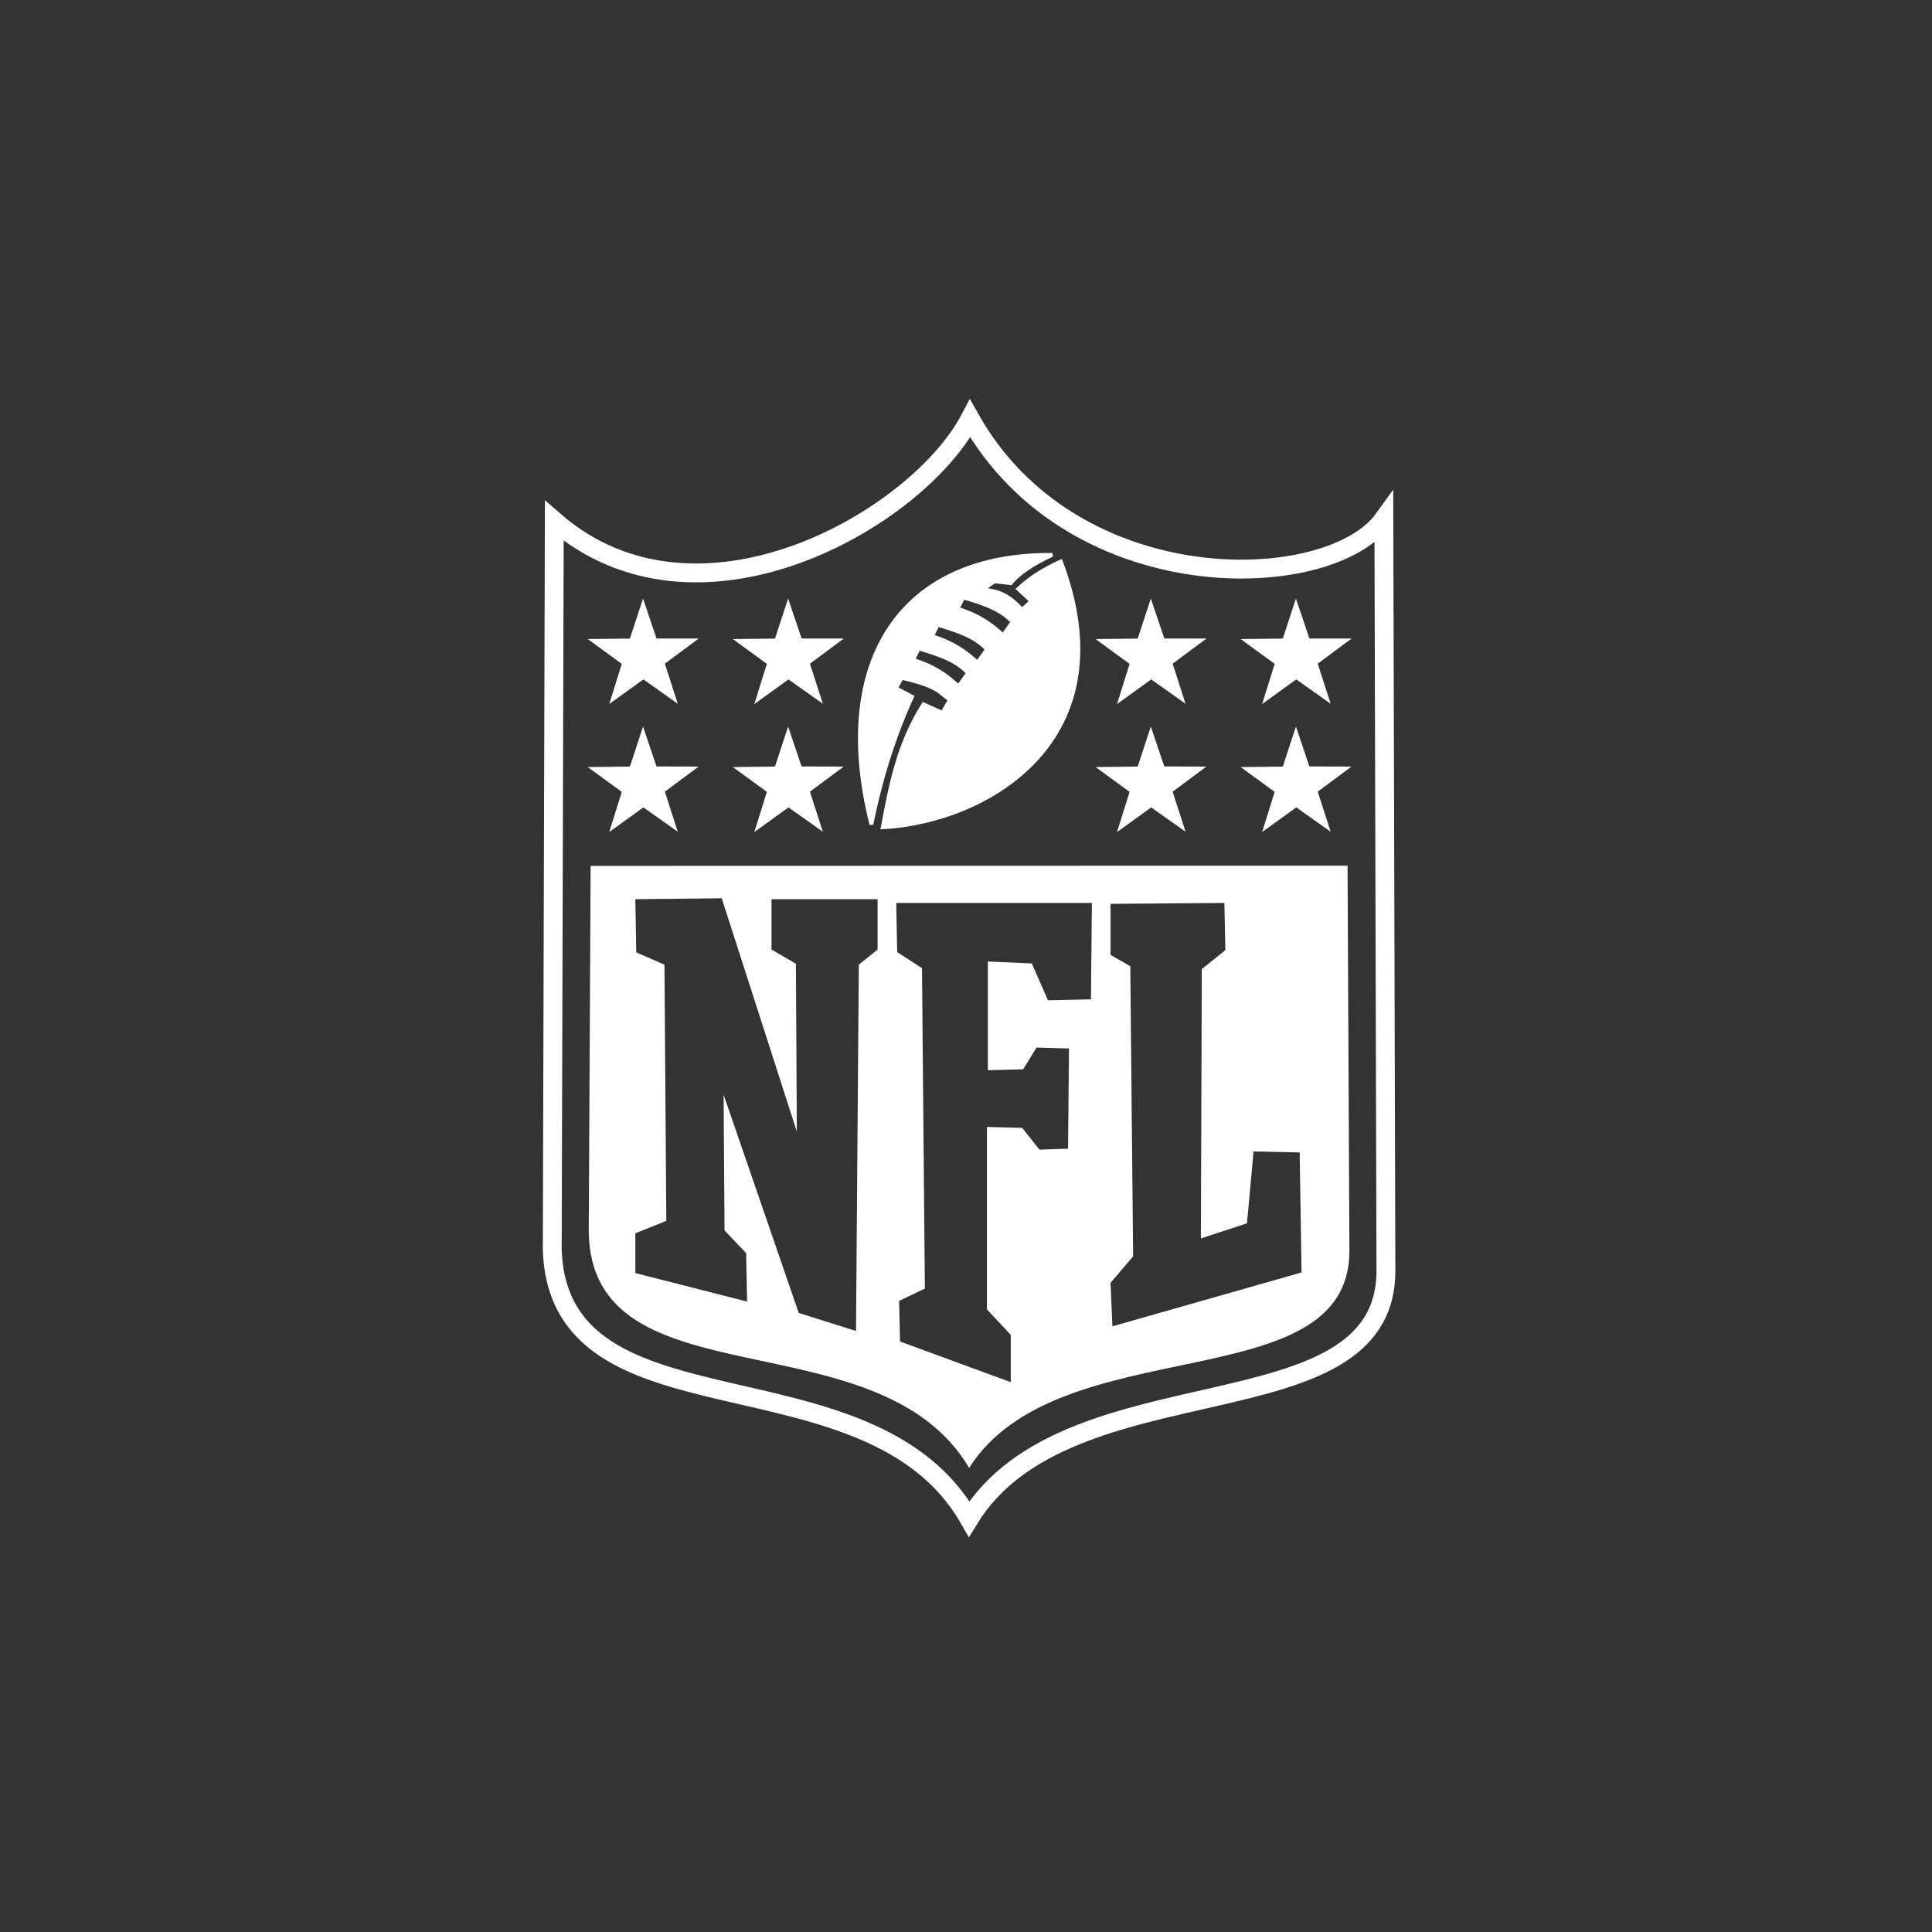 <?xml version="1.0" encoding="UTF-8" standalone="no"?>
<svg width="512px" height="512px" viewBox="0 0 512 512" version="1.1" xmlns="http://www.w3.org/2000/svg" xmlns:xlink="http://www.w3.org/1999/xlink" xmlns:sketch="http://www.bohemiancoding.com/sketch/ns">
    <rect x="0" y="0" width="512" height="512" fill="#333333" stroke="none"/>
    <!-- Generator: Sketch 3.0.3 (7892) - http://www.bohemiancoding.com/sketch -->
    <title>icon_512x512</title>
    <desc>Created with Sketch.</desc>
    <defs>
        <path d="M10.575,118.334 L211.168,118.283 L211.664,220.247 C211.798,260.316 134.689,240.397 110.885,277.866 C86.73,237.095 10.449,261.496 10.079,215.079 L10.575,118.334 Z M22.426,127.165 L22.674,141.248 L30.14,144.517 L30.637,212.416 L22.426,215.686 L22.426,226.248 L52.038,233.792 L51.789,220.967 L46.066,214.931 L45.817,178.97 L65.724,236.81 L80.903,241.588 L81.65,144.517 L86.627,140.494 L86.627,127.165 L58.508,127.165 L58.508,140.494 L64.978,144.266 L65.226,188.777 L45.319,126.914 L22.426,127.165 Z M148.359,128.397 L148.359,141.923 L153.595,144.928 L154.343,221.82 L148.359,228.833 L148.857,240.355 L198.979,226.078 L198.48,194.269 L186.261,194.019 L184.516,213.054 L172.297,217.062 L172.546,145.679 L178.781,140.67 L178.531,128.147 L148.359,128.397 Z M92.324,233.608 L92.577,244.38 L121.919,255.151 L121.919,242.626 L115.596,235.863 L115.596,187.516 L124.955,187.766 L129.508,193.528 L137.096,193.277 L137.349,166.724 L128.749,166.474 L125.208,172.235 L115.848,172.486 L115.848,143.678 L127.484,144.179 L131.784,153.949 L143.167,153.698 L143.42,128.147 L91.565,128.147 L91.818,141.173 L98.395,145.432 L99.154,230.352 L92.324,233.608 Z" id="path-1"></path>
    </defs>
    <g id="Page-1" stroke="none" stroke-width="1" fill="none" fill-rule="evenodd" sketch:type="MSPage">
        <g id="icon_512x512" sketch:type="MSArtboardGroup">
            <g id="National_Football_League_2008" sketch:type="MSLayerGroup" transform="translate(146, 111)">
                <g id="layer1" transform="translate(-0.054, 0.136)">
                    <path d="M0.95,26.908 C38.999,59.979 97.075,26.567 111.143,-0.198 C138.532,48.473 206.449,46.377 220.793,26.366 L221.336,225.868 C221.064,269.711 136.975,248.778 110.886,291.38 C84.413,245.024 2.068,271.428 0.407,219.992 L0.95,26.908 Z" id="path2555" stroke="#FFFFFF" stroke-width="5" sketch:type="MSShapeGroup"></path>
                    <path d="M33.67,75.368 L24.559,68.913 L15.506,75.448 L18.837,64.8 L9.816,58.22 L20.986,58.094 L24.464,47.493 L28.036,58.063 L39.206,58.09 L30.244,64.749 L33.67,75.368 L33.67,75.368 Z" id="path3327" fill="#FFFFFF" sketch:type="MSShapeGroup"></path>
                    <path d="M72.119,75.368 L63.008,68.913 L53.955,75.448 L57.286,64.8 L48.265,58.22 L59.435,58.094 L62.913,47.493 L66.485,58.063 L77.655,58.09 L68.693,64.749 L72.119,75.368 L72.119,75.368 Z" id="path3329" fill="#FFFFFF" sketch:type="MSShapeGroup"></path>
                    <path d="M33.67,109.288 L24.559,102.833 L15.506,109.368 L18.837,98.72 L9.816,92.14 L20.986,92.014 L24.464,81.412 L28.036,91.983 L39.206,92.01 L30.244,98.669 L33.67,109.288 L33.67,109.288 Z" id="path3333" fill="#FFFFFF" sketch:type="MSShapeGroup"></path>
                    <path d="M72.119,109.288 L63.008,102.833 L53.955,109.368 L57.286,98.72 L48.265,92.14 L59.435,92.014 L62.913,81.412 L66.485,91.983 L77.655,92.01 L68.693,98.669 L72.119,109.288 L72.119,109.288 Z" id="path3335" fill="#FFFFFF" sketch:type="MSShapeGroup"></path>
                    <path d="M168.242,75.368 L159.131,68.913 L150.078,75.448 L153.409,64.8 L144.388,58.22 L155.558,58.094 L159.036,47.493 L162.608,58.063 L173.778,58.09 L164.816,64.749 L168.242,75.368 L168.242,75.368 Z" id="path3337" fill="#FFFFFF" sketch:type="MSShapeGroup"></path>
                    <path d="M206.691,75.368 L197.58,68.913 L188.527,75.448 L191.858,64.8 L182.837,58.22 L194.007,58.094 L197.485,47.493 L201.057,58.063 L212.227,58.09 L203.265,64.749 L206.691,75.368 L206.691,75.368 Z" id="path3339" fill="#FFFFFF" sketch:type="MSShapeGroup"></path>
                    <path d="M168.242,109.288 L159.131,102.833 L150.078,109.368 L153.409,98.72 L144.388,92.14 L155.558,92.014 L159.036,81.412 L162.608,91.983 L173.778,92.01 L164.816,98.669 L168.242,109.288 L168.242,109.288 Z" id="path3341" fill="#FFFFFF" sketch:type="MSShapeGroup"></path>
                    <path d="M206.691,109.288 L197.58,102.833 L188.527,109.368 L191.858,98.72 L182.837,92.14 L194.007,92.014 L197.485,81.412 L201.057,91.983 L212.227,92.01 L203.265,98.669 L206.691,109.288 L206.691,109.288 Z" id="path3343" fill="#FFFFFF" sketch:type="MSShapeGroup"></path>
                    <path d="M84.979,107.352 C87.559,94.715 91.185,83.47 95.774,73.507 L91.506,71.251 L93.012,68.493 C103.458,70.955 102.675,72.388 105.815,74.259 L103.807,77.769 L98.786,75.513 C92.144,85.942 90.059,97.022 87.992,108.105 C115.361,106.681 153.123,85.174 135.185,37.656 C131.124,39.489 127.282,41.76 123.889,44.926 L127.403,48.185 L124.893,50.442 C122.355,47.712 119.527,45.272 114.35,45.177 L117.613,42.921 L121.881,43.422 C123.946,40.915 127.514,38.408 132.926,35.901 C92.752,35.621 74.11,64.093 84.979,107.352 L84.979,107.352 Z M107.823,50.191 C113.945,52.11 117.041,54.634 119.872,57.211 L122.383,53.701 C119.325,50.236 114.351,48.685 109.329,47.183 L107.823,50.191 L107.823,50.191 Z M101.045,57.462 C107.168,59.381 110.263,61.905 113.095,64.481 L115.605,60.972 C112.547,57.507 107.574,55.956 102.551,54.453 L101.045,57.462 L101.045,57.462 Z M96.025,63.729 C102.147,65.649 105.242,68.173 108.074,70.749 L110.584,67.239 C107.527,63.774 102.553,62.223 97.531,60.721 L96.025,63.729 L96.025,63.729 Z" id="path3345" stroke="#FFFFFF" fill="#FFFFFF" sketch:type="MSShapeGroup"></path>
                    <mask id="mask-2" sketch:name="path3359" fill="white">
                        <use xlink:href="#path-1"></use>
                    </mask>
                    <use id="path3359" fill="#FFFFFF" sketch:type="MSShapeGroup" xlink:href="#path-1"></use>
                </g>
            </g>
        </g>
    </g>
</svg>